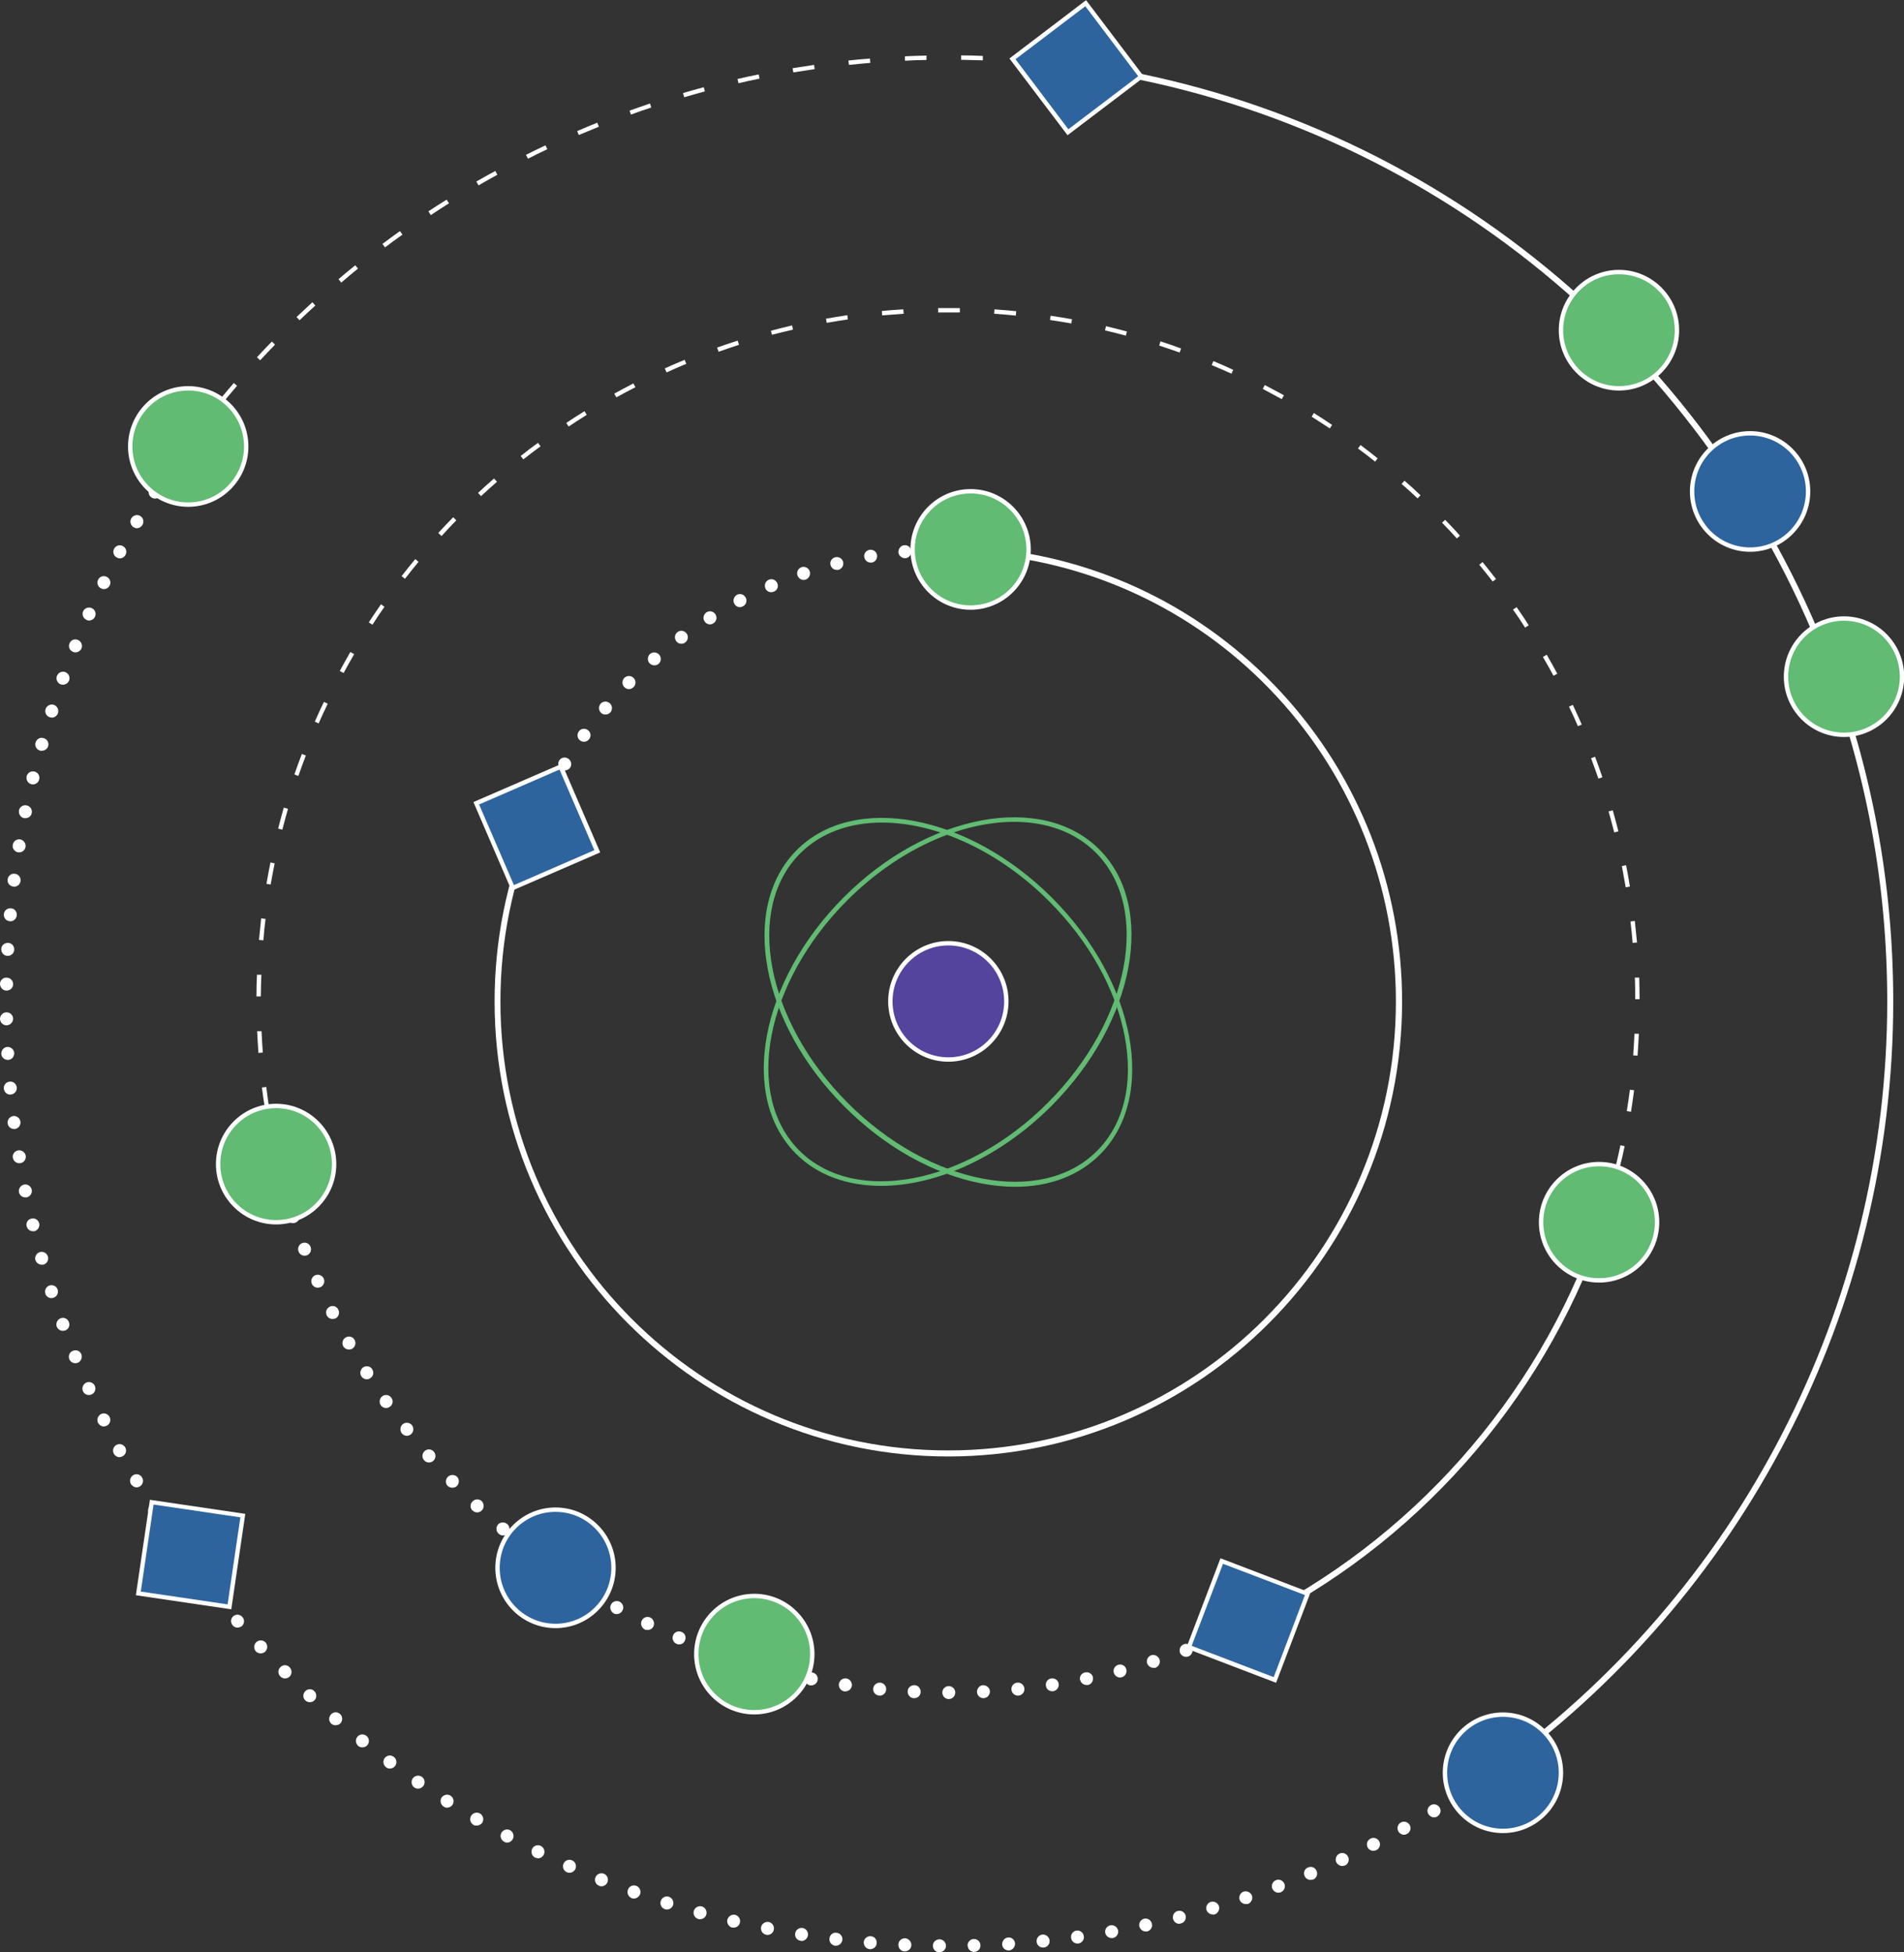 <svg width="276" height="283" viewBox="0 0 276 283" fill="none" xmlns="http://www.w3.org/2000/svg">
<rect x="0" y="0" width="276" height="283" fill="#333333" stroke="none"/>
<g clip-path="url(#clip0_3956_5593)">
<path d="M135.224 282.046C135.224 281.516 135.674 281.118 136.176 281.118H136.202C136.705 281.118 137.128 281.542 137.128 282.072C137.128 282.576 136.678 283 136.176 283C135.647 283 135.224 282.576 135.224 282.046ZM140.247 282.046C140.247 281.516 140.644 281.092 141.172 281.065C141.675 281.065 142.124 281.463 142.124 281.993C142.151 282.496 141.728 282.947 141.225 282.947C140.697 282.947 140.3 282.549 140.274 282.046H140.247ZM131.126 282.867C130.598 282.867 130.201 282.39 130.228 281.887C130.228 281.357 130.677 280.959 131.206 280.959C131.708 281.012 132.131 281.436 132.105 281.966C132.105 282.47 131.655 282.867 131.153 282.867H131.126ZM145.27 281.86C145.27 281.33 145.64 280.88 146.143 280.853C146.671 280.8 147.094 281.198 147.147 281.728C147.147 282.231 146.777 282.682 146.275 282.735H146.195C145.693 282.735 145.297 282.337 145.27 281.86ZM126.077 282.549C125.548 282.496 125.178 282.046 125.205 281.516C125.257 281.012 125.707 280.615 126.236 280.668C126.738 280.694 127.134 281.145 127.082 281.675C127.082 282.152 126.632 282.549 126.156 282.549H126.077ZM150.267 281.463C150.214 280.959 150.584 280.482 151.113 280.429C151.615 280.376 152.091 280.774 152.144 281.277C152.197 281.807 151.826 282.258 151.298 282.311H151.192C150.716 282.311 150.32 281.966 150.267 281.463ZM121.054 282.046C120.525 281.966 120.182 281.516 120.234 280.986C120.287 280.456 120.763 280.085 121.266 280.164C121.794 280.217 122.164 280.694 122.111 281.198C122.032 281.701 121.636 282.046 121.16 282.046H121.054ZM155.263 280.906C155.184 280.403 155.528 279.926 156.056 279.846C156.585 279.793 157.034 280.138 157.114 280.668C157.193 281.171 156.823 281.648 156.321 281.728H156.188C155.713 281.728 155.316 281.383 155.263 280.906ZM116.057 281.33C115.529 281.251 115.185 280.774 115.264 280.27C115.344 279.74 115.82 279.396 116.348 279.475C116.851 279.555 117.194 280.032 117.115 280.562C117.036 281.012 116.639 281.357 116.19 281.357C116.19 281.357 116.11 281.357 116.057 281.33ZM160.207 280.164C160.128 279.661 160.471 279.184 160.974 279.078C161.476 278.998 161.978 279.343 162.084 279.846C162.163 280.35 161.82 280.853 161.291 280.933C161.291 280.933 161.211 280.933 161.132 280.933C160.683 280.933 160.286 280.615 160.207 280.138V280.164ZM111.087 280.456C110.559 280.376 110.241 279.873 110.321 279.369C110.426 278.839 110.929 278.521 111.431 278.6C111.933 278.707 112.277 279.21 112.171 279.714C112.092 280.164 111.695 280.482 111.272 280.482C111.272 280.482 111.14 280.482 111.087 280.456ZM165.151 279.237C165.045 278.733 165.362 278.256 165.864 278.123C166.367 278.017 166.869 278.335 166.975 278.866C167.107 279.369 166.763 279.873 166.261 279.979C166.261 279.979 166.129 279.979 166.076 279.979C165.626 279.979 165.256 279.661 165.151 279.21V279.237ZM106.144 279.422C105.641 279.29 105.324 278.786 105.43 278.282C105.562 277.779 106.064 277.461 106.567 277.567C107.069 277.699 107.386 278.203 107.254 278.707C107.175 279.131 106.778 279.422 106.355 279.422H106.144ZM170.041 278.15C169.909 277.646 170.226 277.116 170.729 277.01C171.231 276.878 171.733 277.169 171.866 277.673C171.998 278.176 171.68 278.706 171.178 278.812C171.178 278.812 171.02 278.866 170.94 278.866C170.517 278.866 170.147 278.574 170.041 278.15ZM101.226 278.176C100.724 278.017 100.433 277.514 100.566 277.01C100.724 276.507 101.226 276.215 101.729 276.348C102.231 276.48 102.522 277.01 102.39 277.514C102.284 277.911 101.914 278.203 101.491 278.203C101.491 278.203 101.332 278.203 101.226 278.203V278.176ZM174.879 276.851C174.747 276.348 175.038 275.844 175.514 275.685C176.043 275.553 176.545 275.844 176.703 276.321C176.836 276.825 176.545 277.355 176.069 277.514C176.069 277.514 175.884 277.514 175.805 277.514C175.382 277.514 175.011 277.249 174.879 276.825V276.851ZM96.388 276.745C95.886 276.586 95.622 276.056 95.78 275.579C95.913 275.076 96.468 274.784 96.944 274.943C97.446 275.102 97.71 275.632 97.578 276.136C97.446 276.533 97.076 276.798 96.679 276.798C96.679 276.798 96.494 276.798 96.388 276.745ZM179.691 275.394C179.532 274.89 179.797 274.36 180.272 274.201C180.775 274.042 181.303 274.307 181.488 274.811C181.647 275.288 181.356 275.818 180.88 276.003C180.88 276.003 180.669 276.003 180.59 276.003C180.193 276.003 179.823 275.765 179.691 275.367V275.394ZM91.577 275.155C91.101 274.97 90.837 274.44 91.022 273.936C91.18 273.432 91.709 273.194 92.212 273.353C92.714 273.538 92.952 274.068 92.793 274.572C92.635 274.943 92.291 275.208 91.894 275.208C91.894 275.208 91.683 275.208 91.577 275.155ZM184.423 273.75C184.238 273.273 184.502 272.717 184.978 272.531C185.48 272.346 186.009 272.611 186.194 273.088C186.379 273.591 186.115 274.121 185.639 274.307C185.639 274.307 185.428 274.36 185.322 274.36C184.925 274.36 184.582 274.121 184.423 273.75ZM86.845 273.353C86.343 273.167 86.131 272.611 86.316 272.134C86.501 271.657 87.056 271.418 87.532 271.604C88.008 271.789 88.246 272.346 88.061 272.823C87.929 273.194 87.559 273.432 87.189 273.432C87.189 273.432 86.951 273.432 86.845 273.353ZM189.102 271.922C188.917 271.445 189.102 270.888 189.605 270.703C190.107 270.491 190.662 270.703 190.847 271.206C191.059 271.683 190.847 272.24 190.345 272.452C190.345 272.452 190.107 272.505 189.975 272.505C189.605 272.505 189.261 272.293 189.102 271.922ZM82.165 271.392C81.69 271.18 81.478 270.623 81.69 270.146C81.901 269.669 82.456 269.457 82.932 269.669C83.408 269.881 83.62 270.438 83.408 270.915C83.249 271.259 82.906 271.471 82.536 271.471C82.536 271.471 82.298 271.471 82.165 271.392ZM193.702 269.934C193.491 269.483 193.702 268.9 194.178 268.688C194.654 268.476 195.209 268.688 195.421 269.165C195.632 269.616 195.447 270.199 194.971 270.411C194.971 270.411 194.707 270.491 194.575 270.491C194.231 270.491 193.887 270.279 193.702 269.934ZM77.566 269.271C77.116 269.059 76.905 268.476 77.142 267.999C77.354 267.549 77.936 267.337 78.385 267.575C78.861 267.814 79.046 268.37 78.835 268.821C78.676 269.165 78.332 269.377 77.989 269.377C77.989 269.377 77.698 269.324 77.566 269.271ZM198.249 267.787C198.011 267.31 198.197 266.754 198.672 266.515C199.122 266.277 199.703 266.462 199.941 266.939C200.179 267.39 199.968 267.973 199.518 268.185C199.518 268.185 199.228 268.291 199.095 268.291C198.752 268.291 198.408 268.105 198.249 267.787ZM73.071 266.966C72.595 266.727 72.437 266.144 72.675 265.693C72.913 265.243 73.494 265.057 73.944 265.296C74.393 265.561 74.578 266.118 74.34 266.568C74.155 266.913 73.838 267.098 73.494 267.098C73.336 267.098 73.203 267.045 73.071 266.966ZM202.691 265.455C202.453 265.004 202.611 264.421 203.061 264.183C203.51 263.918 204.092 264.103 204.356 264.554C204.594 265.004 204.436 265.561 203.986 265.826C203.828 265.906 203.669 265.959 203.537 265.959C203.193 265.959 202.876 265.773 202.691 265.455ZM68.63 264.527C68.18 264.262 68.022 263.679 68.286 263.229C68.551 262.778 69.132 262.619 69.582 262.884C70.031 263.149 70.19 263.706 69.925 264.183C69.74 264.474 69.423 264.633 69.106 264.633C68.947 264.633 68.788 264.633 68.63 264.527ZM207.053 262.964C206.788 262.54 206.947 261.957 207.37 261.692C207.82 261.4 208.401 261.559 208.692 262.01C208.956 262.46 208.798 263.017 208.348 263.308C208.216 263.388 208.031 263.441 207.872 263.441C207.555 263.441 207.238 263.255 207.053 262.964ZM64.321 261.877C63.871 261.612 63.739 261.029 64.003 260.578C64.294 260.154 64.876 260.022 65.299 260.287C65.748 260.578 65.88 261.135 65.616 261.585C65.431 261.877 65.114 262.036 64.796 262.036C64.638 262.036 64.453 261.983 64.321 261.877ZM211.336 260.34C211.045 259.889 211.177 259.306 211.6 259.015C212.023 258.75 212.631 258.856 212.895 259.28C213.186 259.73 213.054 260.313 212.631 260.605C212.472 260.711 212.287 260.764 212.129 260.764C211.811 260.764 211.521 260.605 211.336 260.34ZM60.091 259.121H60.064C59.641 258.803 59.536 258.22 59.826 257.796C60.117 257.372 60.725 257.266 61.148 257.557C61.571 257.849 61.677 258.432 61.386 258.856C61.201 259.121 60.91 259.28 60.593 259.28C60.434 259.28 60.249 259.227 60.091 259.121ZM215.486 257.531C215.195 257.106 215.301 256.523 215.724 256.205C216.147 255.914 216.729 256.02 217.046 256.444C217.337 256.868 217.231 257.451 216.808 257.743C216.649 257.875 216.464 257.928 216.279 257.928C215.962 257.928 215.671 257.796 215.486 257.531ZM55.967 256.179C55.544 255.861 55.464 255.278 55.755 254.854C56.072 254.43 56.654 254.35 57.077 254.668C57.5 254.96 57.579 255.569 57.288 255.967C57.103 256.232 56.813 256.364 56.522 256.364C56.31 256.364 56.125 256.311 55.967 256.179ZM51.948 253.105C51.552 252.76 51.472 252.177 51.79 251.779C52.107 251.355 52.715 251.302 53.111 251.62C53.535 251.938 53.587 252.548 53.27 252.946C53.085 253.184 52.821 253.29 52.53 253.29C52.318 253.29 52.107 253.237 51.948 253.105ZM48.036 249.871C47.639 249.527 47.613 248.944 47.956 248.546C48.274 248.148 48.882 248.095 49.278 248.44C49.675 248.785 49.701 249.368 49.384 249.765C49.199 249.977 48.934 250.083 48.644 250.083C48.432 250.083 48.221 250.03 48.036 249.871ZM44.282 246.505C43.885 246.161 43.859 245.551 44.229 245.18C44.572 244.783 45.181 244.756 45.551 245.127C45.921 245.472 45.947 246.081 45.603 246.452C45.418 246.664 45.154 246.744 44.916 246.744C44.678 246.744 44.44 246.664 44.282 246.505ZM40.633 243.007C40.263 242.636 40.263 242.026 40.633 241.682C41.003 241.284 41.611 241.284 41.982 241.682C42.352 242.053 42.352 242.662 41.982 243.033C41.797 243.219 41.559 243.298 41.321 243.298C41.083 243.298 40.845 243.219 40.66 243.033L40.633 243.007ZM37.091 239.376C36.747 239.005 36.774 238.395 37.144 238.051C37.514 237.68 38.122 237.706 38.492 238.077C38.836 238.475 38.809 239.058 38.439 239.429C38.254 239.588 38.016 239.667 37.805 239.667C37.54 239.667 37.276 239.588 37.091 239.376ZM33.733 235.612C33.39 235.215 33.416 234.632 33.813 234.287C34.209 233.943 34.791 233.996 35.135 234.393C35.478 234.764 35.452 235.374 35.055 235.719C34.87 235.851 34.659 235.931 34.421 235.931C34.156 235.931 33.892 235.825 33.733 235.612ZM30.482 231.743C30.164 231.319 30.217 230.736 30.614 230.418C31.01 230.1 31.618 230.153 31.936 230.55C32.253 230.948 32.2 231.558 31.803 231.876C31.618 232.008 31.407 232.088 31.195 232.088C30.931 232.088 30.667 231.982 30.482 231.743ZM27.362 227.741C27.071 227.344 27.151 226.734 27.574 226.416C27.97 226.124 28.578 226.204 28.895 226.601C29.186 227.025 29.107 227.635 28.684 227.927C28.525 228.059 28.314 228.112 28.129 228.112C27.838 228.112 27.574 227.98 27.362 227.741ZM24.428 223.633C24.137 223.209 24.242 222.626 24.666 222.334C25.088 222.043 25.67 222.149 25.961 222.573C26.252 222.997 26.146 223.58 25.697 223.872C25.538 224.004 25.353 224.057 25.168 224.057C24.877 224.057 24.586 223.898 24.401 223.633H24.428ZM21.625 219.446C21.334 218.995 21.467 218.412 21.916 218.147C22.339 217.855 22.921 217.988 23.212 218.412C23.476 218.863 23.37 219.446 22.921 219.711C22.762 219.817 22.603 219.87 22.418 219.87C22.101 219.87 21.81 219.711 21.625 219.446ZM18.982 215.126C18.717 214.675 18.876 214.092 19.325 213.827C19.775 213.562 20.33 213.721 20.594 214.171C20.859 214.622 20.726 215.179 20.277 215.47C20.118 215.55 19.96 215.603 19.801 215.603C19.484 215.603 19.167 215.417 18.982 215.126ZM16.497 210.726C16.259 210.276 16.417 209.692 16.867 209.454C17.343 209.189 17.898 209.374 18.162 209.825C18.4 210.276 18.241 210.859 17.765 211.097C17.765 211.097 17.475 211.23 17.316 211.23C16.999 211.23 16.682 211.044 16.497 210.726ZM14.197 206.247C13.985 205.77 14.197 205.213 14.646 204.975C15.095 204.736 15.677 204.975 15.889 205.399C16.126 205.876 15.941 206.433 15.466 206.671C15.466 206.671 15.201 206.777 15.043 206.777C14.699 206.777 14.382 206.565 14.223 206.247H14.197ZM12.029 201.662C11.817 201.211 12.029 200.655 12.505 200.416C12.98 200.204 13.536 200.416 13.747 200.893C13.959 201.37 13.747 201.927 13.271 202.139C13.139 202.192 13.007 202.219 12.901 202.219C12.531 202.219 12.187 202.033 12.029 201.662ZM10.046 197.024C9.861 196.547 10.072 195.99 10.575 195.805C11.051 195.619 11.606 195.805 11.791 196.308C11.976 196.812 11.738 197.342 11.262 197.554C11.262 197.554 11.024 197.607 10.918 197.607C10.548 197.607 10.205 197.395 10.046 197.024ZM8.222 192.306C8.063 191.803 8.301 191.273 8.803 191.087C9.279 190.902 9.834 191.167 9.993 191.67C10.178 192.147 9.94 192.704 9.438 192.863C9.438 192.863 9.226 192.916 9.121 192.916C8.724 192.916 8.38 192.677 8.222 192.306ZM6.583 187.509C6.424 187.032 6.689 186.502 7.164 186.343C7.667 186.184 8.195 186.449 8.354 186.926C8.513 187.43 8.248 187.96 7.746 188.119C7.746 188.119 7.561 188.172 7.455 188.172C7.059 188.172 6.689 187.907 6.556 187.509H6.583ZM5.129 182.659C4.997 182.156 5.287 181.652 5.79 181.493C6.292 181.361 6.794 181.652 6.953 182.156C7.085 182.659 6.794 183.189 6.292 183.322C6.292 183.322 6.133 183.322 6.028 183.322C5.631 183.322 5.261 183.057 5.129 182.633V182.659ZM3.86 177.756C3.728 177.253 4.045 176.749 4.547 176.643C5.049 176.511 5.552 176.829 5.684 177.332C5.79 177.836 5.499 178.339 4.997 178.472C4.997 178.472 4.838 178.472 4.759 178.472C4.336 178.472 3.966 178.18 3.86 177.73V177.756ZM2.749 172.827C2.644 172.323 2.987 171.82 3.49 171.714C3.992 171.608 4.494 171.952 4.6 172.456C4.706 172.959 4.362 173.463 3.86 173.569H3.675C3.225 173.569 2.855 173.277 2.749 172.827ZM1.851 167.844C1.771 167.341 2.115 166.837 2.644 166.757C3.146 166.678 3.622 167.022 3.728 167.526C3.807 168.056 3.463 168.533 2.934 168.613C2.934 168.613 2.829 168.613 2.776 168.613C2.326 168.613 1.93 168.268 1.877 167.818L1.851 167.844ZM1.11 162.835C1.031 162.331 1.401 161.854 1.93 161.775C2.432 161.722 2.908 162.093 2.961 162.596C3.04 163.1 2.67 163.577 2.168 163.657H2.036C1.56 163.657 1.163 163.312 1.11 162.835ZM0.555 157.799C0.502 157.296 0.899 156.819 1.401 156.792C1.93 156.739 2.379 157.11 2.432 157.64C2.485 158.144 2.089 158.621 1.586 158.648C1.586 158.648 1.507 158.674 1.48 158.674C1.005 158.674 0.608 158.303 0.555 157.799ZM0.185 152.764C0.185 152.234 0.555 151.783 1.084 151.757C1.586 151.757 2.036 152.128 2.062 152.658C2.062 153.188 1.692 153.612 1.19 153.638H1.137C0.634 153.638 0.211 153.267 0.185 152.764ZM0 147.702C0 147.172 0.423 146.748 0.925 146.748C1.454 146.721 1.877 147.145 1.903 147.649C1.903 148.179 1.48 148.603 0.952 148.629C0.423 148.629 0.026 148.205 0 147.702ZM0.925 143.594C0.423 143.594 0 143.143 0 142.613C0 142.11 0.449 141.686 0.952 141.712C1.48 141.712 1.903 142.136 1.903 142.666C1.903 143.17 1.48 143.594 0.952 143.594H0.925ZM1.084 138.558C0.555 138.558 0.159 138.081 0.185 137.551C0.185 137.047 0.661 136.65 1.19 136.676C1.692 136.703 2.089 137.127 2.062 137.657C2.062 138.161 1.613 138.558 1.137 138.558H1.084ZM1.401 133.523C0.899 133.523 0.502 133.019 0.555 132.515C0.608 131.985 1.057 131.614 1.586 131.667C2.089 131.667 2.485 132.171 2.432 132.674C2.379 133.178 1.983 133.549 1.507 133.549C1.507 133.549 1.428 133.549 1.401 133.549V133.523ZM1.93 128.513C1.401 128.46 1.031 127.983 1.11 127.48C1.163 126.95 1.639 126.579 2.168 126.658C2.67 126.711 3.04 127.188 2.987 127.718C2.908 128.195 2.511 128.54 2.036 128.54C2.036 128.54 1.956 128.54 1.93 128.513ZM2.617 123.557C2.115 123.451 1.745 122.974 1.851 122.471C1.93 121.941 2.406 121.596 2.934 121.676C3.437 121.782 3.78 122.259 3.701 122.762C3.622 123.239 3.225 123.557 2.776 123.557H2.617ZM3.49 118.601C2.987 118.495 2.67 117.992 2.749 117.462C2.855 116.958 3.357 116.64 3.86 116.746C4.389 116.852 4.706 117.356 4.6 117.859C4.521 118.31 4.124 118.601 3.675 118.601H3.49ZM4.547 113.672C4.045 113.566 3.754 113.036 3.86 112.532C3.992 112.029 4.494 111.711 4.997 111.843C5.499 111.949 5.816 112.479 5.684 112.983C5.578 113.407 5.208 113.698 4.785 113.698C4.785 113.698 4.626 113.698 4.547 113.698V113.672ZM5.79 108.795C5.287 108.663 4.997 108.133 5.155 107.629C5.314 107.125 5.816 106.834 6.318 106.993C6.821 107.125 7.138 107.656 6.979 108.159C6.874 108.557 6.477 108.822 6.08 108.822C6.08 108.822 5.895 108.822 5.816 108.822L5.79 108.795ZM7.217 103.972C6.715 103.813 6.451 103.283 6.609 102.779C6.768 102.302 7.297 102.01 7.799 102.169C8.275 102.328 8.566 102.859 8.407 103.362C8.275 103.76 7.905 104.025 7.508 104.025C7.508 104.025 7.323 103.998 7.217 103.972ZM8.803 99.201C8.328 99.016 8.063 98.486 8.248 97.982C8.433 97.505 8.962 97.24 9.464 97.425C9.94 97.611 10.205 98.141 10.02 98.644C9.861 99.016 9.517 99.254 9.121 99.254C9.121 99.254 8.909 99.254 8.803 99.201ZM10.575 94.484C10.099 94.298 9.861 93.741 10.072 93.264C10.258 92.787 10.813 92.549 11.289 92.761C11.764 92.946 12.002 93.503 11.817 93.98C11.659 94.351 11.315 94.563 10.945 94.563C10.813 94.563 10.707 94.563 10.575 94.484ZM12.531 89.846C12.055 89.633 11.844 89.077 12.055 88.6C12.267 88.149 12.822 87.937 13.298 88.149C13.774 88.361 13.985 88.918 13.774 89.395C13.615 89.74 13.271 89.951 12.901 89.951C12.901 89.951 12.663 89.951 12.531 89.846ZM14.646 85.287C14.17 85.075 13.985 84.492 14.223 84.041C14.434 83.564 15.016 83.379 15.466 83.617C15.941 83.829 16.126 84.412 15.915 84.863H15.889C15.73 85.207 15.413 85.393 15.043 85.393C15.043 85.393 14.778 85.393 14.646 85.287ZM16.919 80.808C16.47 80.569 16.285 79.986 16.549 79.536C16.787 79.085 17.369 78.9 17.818 79.165C18.268 79.403 18.453 79.986 18.189 80.437C18.03 80.755 17.713 80.94 17.369 80.94C17.21 80.94 17.052 80.887 16.919 80.808ZM19.378 76.435C18.929 76.17 18.77 75.587 19.035 75.136C19.299 74.686 19.881 74.527 20.33 74.792C20.779 75.057 20.912 75.64 20.647 76.09C20.488 76.382 20.171 76.567 19.854 76.567C19.669 76.567 19.51 76.514 19.378 76.435ZM21.969 72.115C21.546 71.85 21.414 71.267 21.678 70.816C21.969 70.366 22.551 70.26 22.974 70.525C23.423 70.816 23.555 71.399 23.264 71.823C23.079 72.115 22.788 72.274 22.471 72.274C22.313 72.274 22.128 72.221 21.969 72.115ZM24.718 67.927C24.295 67.609 24.19 67.026 24.48 66.602C24.798 66.178 25.379 66.072 25.802 66.364C26.225 66.655 26.331 67.265 26.04 67.689C25.855 67.954 25.564 68.086 25.274 68.086C25.062 68.086 24.877 68.033 24.718 67.927Z" fill="white"/>
<path d="M216.518 257.345L216.016 256.629C252.049 231.054 273.569 189.391 273.569 145.184C273.569 128.275 270.528 111.79 264.527 96.18L265.347 95.862C271.374 111.578 274.441 128.195 274.441 145.184C274.441 189.683 252.789 231.611 216.491 257.345H216.518Z" fill="white"/>
<path d="M264.526 96.153C246.655 49.64 205.044 16.617 155.871 9.965L155.977 9.091C205.44 15.796 247.342 49.031 265.319 95.835L264.5 96.153H264.526Z" fill="white"/>
<path d="M27.334 64.773L26.832 64.403C27.44 63.554 28.075 62.706 28.709 61.885L29.211 62.256C28.577 63.077 27.969 63.925 27.334 64.773ZM32.331 58.333L31.855 57.936C32.516 57.114 33.203 56.319 33.891 55.524L34.367 55.922C33.679 56.717 33.018 57.512 32.357 58.307L32.331 58.333ZM37.697 52.211L37.248 51.787C37.962 51.018 38.676 50.25 39.416 49.508L39.865 49.958C39.152 50.7 38.411 51.469 37.697 52.238V52.211ZM43.408 46.407L42.985 45.956C43.752 45.241 44.518 44.525 45.285 43.81L45.708 44.287C44.941 45.002 44.175 45.691 43.408 46.433V46.407ZM49.462 40.947L49.065 40.47C49.858 39.781 50.678 39.119 51.498 38.456L51.894 38.933C51.075 39.596 50.282 40.258 49.488 40.947H49.462ZM55.807 35.859L55.437 35.355C56.283 34.719 57.129 34.109 57.975 33.5L58.345 34.004C57.499 34.613 56.653 35.223 55.807 35.859ZM62.442 31.168L62.099 30.638C62.971 30.055 63.843 29.498 64.742 28.941L65.086 29.471C64.214 30.028 63.315 30.585 62.469 31.168H62.442ZM69.369 26.874L69.052 26.318C69.95 25.788 70.876 25.284 71.801 24.78L72.092 25.337C71.166 25.84 70.268 26.344 69.369 26.874ZM76.533 23.005L76.242 22.448C77.168 21.971 78.119 21.52 79.071 21.07L79.335 21.627C78.384 22.077 77.459 22.528 76.533 23.005ZM83.909 19.586L83.671 19.003C84.623 18.579 85.601 18.181 86.579 17.784L86.817 18.367C85.839 18.764 84.887 19.162 83.936 19.559L83.909 19.586ZM91.47 16.617L91.258 16.034C92.237 15.69 93.241 15.345 94.219 15.001L94.404 15.584C93.426 15.902 92.422 16.246 91.444 16.617H91.47ZM99.189 14.1L99.004 13.49C100.009 13.198 101.014 12.907 102.018 12.642L102.177 13.252C101.172 13.517 100.168 13.808 99.163 14.1H99.189ZM107.041 12.059L106.909 11.449C107.914 11.211 108.945 10.999 109.976 10.787L110.108 11.396C109.077 11.608 108.072 11.82 107.068 12.059H107.041ZM114.999 10.495L114.893 9.886C115.924 9.727 116.955 9.568 118.012 9.409L118.092 10.018C117.061 10.177 116.03 10.336 114.999 10.495ZM155.923 9.886L155.526 9.833L155.606 9.223L155.976 9.276L155.896 9.912L155.923 9.886ZM123.062 9.409L122.983 8.773C124.014 8.666 125.071 8.56 126.102 8.481L126.155 9.117C125.124 9.197 124.067 9.303 123.035 9.409H123.062ZM150.556 9.276C149.525 9.17 148.494 9.091 147.437 9.011L147.49 8.375C148.547 8.454 149.578 8.534 150.609 8.64L150.556 9.276ZM131.178 8.799V8.163C132.183 8.11 133.24 8.083 134.298 8.057V8.693C133.267 8.693 132.235 8.746 131.178 8.799ZM142.44 8.746C141.409 8.72 140.352 8.693 139.321 8.666V8.03C140.378 8.03 141.435 8.057 142.467 8.11V8.746H142.44Z" fill="white"/>
<path d="M136.597 245.339C136.597 244.836 137.02 244.412 137.523 244.412C138.051 244.412 138.474 244.836 138.474 245.339C138.474 245.869 138.051 246.293 137.523 246.293C137.02 246.293 136.597 245.869 136.597 245.339ZM132.473 246.161C131.971 246.161 131.548 245.71 131.574 245.18C131.574 244.65 132.05 244.252 132.579 244.279C133.081 244.279 133.478 244.756 133.451 245.26C133.451 245.79 133.028 246.161 132.526 246.161H132.473ZM141.62 245.26C141.62 244.756 141.99 244.305 142.493 244.279C143.021 244.279 143.471 244.65 143.497 245.18C143.497 245.684 143.127 246.134 142.598 246.161H142.546C142.043 246.161 141.647 245.763 141.62 245.26ZM126.578 244.756C126.631 244.252 127.08 243.881 127.609 243.908C128.138 243.961 128.508 244.438 128.455 244.942C128.402 245.472 127.952 245.843 127.424 245.79C126.895 245.737 126.525 245.286 126.578 244.756ZM146.617 244.942C146.564 244.411 146.934 243.961 147.463 243.908C147.965 243.855 148.441 244.226 148.494 244.756C148.547 245.26 148.177 245.737 147.648 245.79H147.542C147.066 245.79 146.67 245.419 146.617 244.942ZM122.401 245.18C121.898 245.101 121.528 244.624 121.608 244.093C121.687 243.59 122.163 243.219 122.692 243.298C123.194 243.378 123.538 243.855 123.485 244.385C123.405 244.836 123.009 245.18 122.533 245.18H122.401ZM151.613 244.358C151.534 243.828 151.878 243.378 152.38 243.298C152.909 243.219 153.385 243.563 153.464 244.067C153.543 244.597 153.173 245.074 152.671 245.154H152.512C152.063 245.154 151.666 244.836 151.613 244.358ZM117.404 244.305C116.902 244.199 116.585 243.696 116.69 243.192C116.796 242.689 117.272 242.344 117.801 242.45C118.303 242.556 118.62 243.033 118.515 243.563C118.435 244.014 118.039 244.305 117.589 244.305H117.404ZM156.557 243.537C156.451 243.007 156.769 242.53 157.297 242.424C157.826 242.318 158.328 242.636 158.434 243.139C158.513 243.669 158.196 244.173 157.694 244.252C157.694 244.252 157.562 244.252 157.509 244.252C157.059 244.252 156.663 243.934 156.584 243.51L156.557 243.537ZM112.487 243.166C111.985 243.033 111.667 242.53 111.8 242.026C111.932 241.523 112.434 241.205 112.936 241.337C113.439 241.47 113.756 241.973 113.624 242.477C113.518 242.901 113.121 243.192 112.698 243.192C112.698 243.192 112.54 243.192 112.487 243.192V243.166ZM161.448 242.45C161.316 241.947 161.633 241.443 162.135 241.311C162.638 241.178 163.14 241.47 163.272 242C163.404 242.477 163.087 243.007 162.585 243.139C162.585 243.139 162.426 243.166 162.347 243.166C161.95 243.166 161.554 242.874 161.448 242.45ZM107.596 241.788C107.094 241.629 106.829 241.099 106.988 240.595C107.12 240.118 107.649 239.826 108.151 239.985C108.654 240.145 108.918 240.675 108.786 241.152C108.654 241.576 108.284 241.841 107.887 241.841C107.887 241.841 107.675 241.814 107.596 241.788ZM166.286 241.125C166.127 240.622 166.418 240.091 166.894 239.932C167.396 239.8 167.925 240.065 168.084 240.569C168.242 241.072 167.951 241.602 167.475 241.761C167.475 241.761 167.29 241.761 167.185 241.761C166.788 241.761 166.418 241.496 166.286 241.099V241.125ZM102.785 240.145C102.309 239.985 102.044 239.429 102.229 238.952C102.415 238.448 102.943 238.21 103.446 238.395C103.921 238.554 104.186 239.111 104.001 239.588C103.869 239.985 103.498 240.224 103.128 240.224C103.128 240.224 102.89 240.224 102.785 240.145ZM171.044 239.561C170.886 239.058 171.124 238.528 171.626 238.342C172.102 238.157 172.631 238.422 172.816 238.899C173.001 239.402 172.736 239.932 172.261 240.118C172.261 240.118 172.049 240.171 171.943 240.171C171.547 240.171 171.203 239.932 171.044 239.561ZM98.079 238.289C97.603 238.104 97.365 237.547 97.577 237.044C97.762 236.567 98.317 236.355 98.819 236.567C99.295 236.752 99.507 237.309 99.295 237.786C99.163 238.157 98.819 238.369 98.449 238.369C98.449 238.369 98.185 238.369 98.079 238.289ZM175.724 237.759C175.539 237.256 175.75 236.726 176.226 236.514C176.702 236.302 177.257 236.514 177.469 237.017C177.654 237.494 177.469 238.051 176.966 238.236C176.966 238.236 176.728 238.316 176.596 238.316C176.226 238.316 175.882 238.104 175.724 237.759ZM93.453 236.196C93.003 235.957 92.792 235.4 93.029 234.923C93.241 234.446 93.796 234.261 94.272 234.473C94.748 234.711 94.933 235.294 94.722 235.745C94.563 236.09 94.219 236.275 93.876 236.275C93.717 236.275 93.585 236.275 93.453 236.196ZM180.324 235.718C180.086 235.241 180.271 234.658 180.747 234.446C181.223 234.208 181.778 234.393 182.016 234.87C182.227 235.347 182.016 235.904 181.593 236.143C181.434 236.196 181.302 236.222 181.17 236.222C180.826 236.222 180.482 236.037 180.324 235.718ZM88.958 233.863C88.509 233.598 88.324 233.015 88.588 232.565C88.826 232.114 89.408 231.955 89.857 232.194C90.306 232.459 90.492 233.015 90.227 233.466C90.069 233.784 89.725 233.969 89.408 233.969C89.249 233.969 89.09 233.969 88.958 233.863ZM84.57 231.292C84.12 231.027 83.988 230.444 84.279 229.994C84.543 229.543 85.125 229.411 85.574 229.676C85.997 229.967 86.129 230.55 85.865 230.974C85.707 231.266 85.389 231.425 85.072 231.425C84.913 231.425 84.728 231.425 84.57 231.292ZM80.34 228.51C79.917 228.218 79.785 227.635 80.102 227.211C80.393 226.787 80.974 226.654 81.397 226.972C81.82 227.264 81.926 227.847 81.635 228.271C81.45 228.536 81.159 228.669 80.869 228.669C80.683 228.669 80.499 228.616 80.34 228.51ZM76.242 225.541C75.819 225.223 75.74 224.614 76.057 224.216C76.374 223.792 76.956 223.713 77.379 224.031C77.802 224.349 77.855 224.932 77.564 225.356C77.379 225.594 77.088 225.727 76.797 225.727C76.612 225.727 76.401 225.674 76.242 225.541ZM72.303 222.334C71.906 222.016 71.854 221.407 72.171 221.009C72.514 220.612 73.096 220.585 73.493 220.903H73.519C73.916 221.248 73.942 221.831 73.625 222.228C73.44 222.467 73.175 222.573 72.911 222.573C72.673 222.573 72.462 222.493 72.303 222.334ZM68.496 218.969C68.126 218.624 68.1 218.014 68.496 217.643C68.84 217.272 69.448 217.246 69.818 217.59C70.188 217.961 70.215 218.544 69.871 218.916C69.686 219.128 69.421 219.234 69.183 219.234C68.946 219.234 68.708 219.154 68.523 218.969H68.496ZM64.901 215.417C64.531 215.02 64.557 214.436 64.927 214.065C65.297 213.721 65.905 213.721 66.249 214.065C66.619 214.436 66.593 215.046 66.223 215.417C66.064 215.576 65.826 215.656 65.588 215.656C65.324 215.656 65.086 215.576 64.901 215.391V215.417ZM61.464 211.654C61.12 211.283 61.173 210.673 61.57 210.329C61.966 209.984 62.548 210.037 62.892 210.435C63.235 210.832 63.182 211.415 62.812 211.76C62.627 211.919 62.389 211.998 62.178 211.998C61.913 211.998 61.649 211.892 61.464 211.654ZM58.239 207.758C57.921 207.36 58.001 206.751 58.397 206.433C58.794 206.115 59.402 206.194 59.719 206.592C60.036 207.016 59.957 207.599 59.56 207.917C59.376 208.049 59.19 208.129 58.979 208.129C58.688 208.129 58.424 207.996 58.239 207.758ZM55.199 203.703C54.908 203.279 55.013 202.696 55.436 202.378C55.859 202.086 56.441 202.192 56.732 202.616C57.049 203.04 56.943 203.623 56.52 203.915C56.335 204.047 56.15 204.1 55.965 204.1C55.674 204.1 55.383 203.968 55.199 203.703ZM52.37 199.489C52.105 199.065 52.237 198.482 52.66 198.19C53.11 197.925 53.692 198.031 53.956 198.482C54.247 198.932 54.115 199.515 53.665 199.78C53.507 199.886 53.348 199.939 53.163 199.939C52.846 199.939 52.555 199.78 52.37 199.489ZM49.752 195.142C49.515 194.692 49.673 194.109 50.123 193.87C50.572 193.605 51.154 193.764 51.392 194.215C51.656 194.665 51.497 195.248 51.048 195.513C50.916 195.593 50.731 195.619 50.572 195.619C50.255 195.619 49.938 195.46 49.752 195.142ZM47.373 190.69C47.135 190.213 47.32 189.656 47.796 189.418C48.246 189.179 48.827 189.365 49.039 189.842C49.277 190.292 49.092 190.875 48.642 191.114C48.642 191.114 48.351 191.193 48.219 191.193C47.876 191.193 47.532 191.008 47.373 190.69ZM45.205 186.105C44.994 185.628 45.205 185.071 45.681 184.859C46.157 184.647 46.712 184.859 46.924 185.336C47.135 185.813 46.924 186.37 46.448 186.582C46.448 186.582 46.184 186.661 46.051 186.661C45.708 186.661 45.364 186.449 45.205 186.105ZM43.276 181.414C43.09 180.937 43.328 180.38 43.804 180.195C44.306 180.009 44.835 180.248 45.02 180.751C45.205 181.228 44.967 181.785 44.492 181.97C44.492 181.97 44.254 182.023 44.148 182.023C43.778 182.023 43.408 181.785 43.276 181.414ZM41.584 176.643C41.425 176.166 41.689 175.609 42.192 175.45C42.667 175.291 43.196 175.556 43.381 176.06C43.54 176.564 43.276 177.094 42.773 177.253C42.773 177.253 42.588 177.306 42.482 177.306C42.086 177.306 41.716 177.041 41.584 176.643ZM40.13 171.793C39.997 171.289 40.288 170.759 40.79 170.627C41.293 170.494 41.821 170.786 41.954 171.289C42.086 171.793 41.795 172.323 41.293 172.456C41.293 172.456 41.134 172.482 41.028 172.482C40.632 172.482 40.235 172.217 40.13 171.793Z" fill="white"/>
<path d="M181.354 235.692L180.984 234.897C204.434 223.448 222.807 202.775 231.399 178.154L232.219 178.445C223.548 203.279 205.015 224.137 181.354 235.665V235.692Z" fill="white"/>
<path d="M232.54 177.094L231.958 176.882C232.275 175.901 232.593 174.894 232.91 173.887L233.518 174.072C233.227 175.079 232.91 176.087 232.566 177.067L232.54 177.094ZM234.813 169.222L234.205 169.063C234.443 168.083 234.681 167.049 234.893 166.015L235.501 166.148C235.289 167.208 235.051 168.242 234.787 169.222H234.813ZM40.001 168.825C39.763 167.791 39.525 166.757 39.313 165.75L39.921 165.618C40.133 166.625 40.371 167.632 40.609 168.666L40.001 168.825ZM236.426 161.165L235.818 161.059C235.976 160.026 236.135 158.992 236.267 157.958L236.875 158.038C236.743 159.072 236.585 160.132 236.426 161.165ZM38.414 160.768C38.256 159.734 38.097 158.701 37.965 157.64L38.599 157.561C38.732 158.594 38.864 159.628 39.022 160.662L38.414 160.768ZM237.378 153.029L236.743 152.976C236.822 151.942 236.875 150.882 236.928 149.848H237.563C237.51 150.935 237.457 151.969 237.378 153.029ZM37.463 152.631C37.383 151.598 37.331 150.538 37.278 149.477H37.912C37.965 150.485 38.018 151.545 38.097 152.578L37.463 152.631ZM237.034 144.839C237.034 143.806 237.034 142.746 236.981 141.712H237.616C237.642 142.746 237.668 143.779 237.668 144.839H237.034ZM37.806 144.442H37.172C37.172 143.382 37.198 142.322 37.251 141.288H37.886C37.833 142.348 37.833 143.408 37.806 144.442ZM236.664 136.703C236.585 135.669 236.479 134.609 236.347 133.576L236.981 133.496C237.087 134.53 237.193 135.59 237.298 136.623L236.664 136.676V136.703ZM38.176 136.305L37.542 136.252C37.648 135.192 37.754 134.159 37.859 133.125L38.494 133.205C38.361 134.238 38.256 135.272 38.176 136.332V136.305ZM235.659 128.619C235.474 127.586 235.289 126.552 235.104 125.545L235.712 125.413C235.924 126.446 236.109 127.48 236.267 128.513L235.659 128.619ZM39.234 128.222L38.626 128.116C38.811 127.056 38.996 126.022 39.208 125.015L39.816 125.148C39.604 126.155 39.419 127.188 39.234 128.222ZM233.994 120.642C233.729 119.635 233.465 118.628 233.174 117.621L233.782 117.462C234.073 118.469 234.337 119.476 234.602 120.51L233.994 120.669V120.642ZM40.926 120.271L40.318 120.112C40.582 119.105 40.847 118.071 41.137 117.064L41.745 117.25C41.455 118.257 41.19 119.264 40.926 120.271ZM231.694 112.85C231.35 111.87 231.006 110.889 230.636 109.908L231.218 109.696C231.588 110.677 231.932 111.658 232.275 112.665L231.694 112.877V112.85ZM43.252 112.479L42.671 112.267C43.014 111.26 43.385 110.279 43.755 109.299L44.336 109.511C43.966 110.491 43.596 111.472 43.252 112.479ZM228.733 105.27C228.336 104.316 227.887 103.362 227.437 102.434L227.993 102.169C228.442 103.124 228.865 104.078 229.288 105.032L228.706 105.27H228.733ZM46.213 104.873L45.632 104.608C46.055 103.654 46.504 102.673 46.953 101.745L47.509 102.01C47.059 102.938 46.61 103.892 46.187 104.873H46.213ZM225.19 97.955C224.688 97.028 224.186 96.127 223.657 95.226L224.212 94.908C224.741 95.809 225.243 96.736 225.745 97.664L225.19 97.955ZM49.809 97.558L49.254 97.266C49.756 96.339 50.258 95.411 50.787 94.51L51.342 94.828C50.813 95.729 50.311 96.63 49.809 97.558ZM221.066 90.959C220.511 90.084 219.929 89.209 219.321 88.361L219.85 88.017C220.458 88.891 221.04 89.74 221.595 90.641L221.066 90.985V90.959ZM53.986 90.561L53.457 90.216C54.038 89.342 54.62 88.467 55.228 87.593L55.73 87.964C55.122 88.812 54.541 89.686 53.986 90.561ZM216.387 84.306C215.752 83.485 215.091 82.663 214.43 81.868L214.906 81.471C215.567 82.292 216.228 83.114 216.863 83.935L216.36 84.306H216.387ZM58.718 83.909L58.216 83.511C58.85 82.69 59.511 81.868 60.198 81.046L60.674 81.444C60.013 82.239 59.352 83.061 58.718 83.882V83.909ZM211.179 78.052C210.491 77.283 209.778 76.514 209.037 75.772L209.487 75.348C210.227 76.117 210.941 76.859 211.628 77.654L211.152 78.078L211.179 78.052ZM63.979 77.681L63.529 77.257C64.243 76.488 64.957 75.719 65.697 74.977L66.147 75.428C65.406 76.17 64.693 76.939 64.005 77.707L63.979 77.681ZM205.495 72.247C204.728 71.532 203.962 70.816 203.168 70.154L203.591 69.677C204.385 70.366 205.178 71.081 205.918 71.797L205.495 72.247ZM69.716 71.903L69.293 71.452C70.059 70.737 70.852 70.021 71.619 69.359L72.042 69.836C71.249 70.525 70.482 71.214 69.716 71.929V71.903ZM199.335 66.92C198.516 66.258 197.696 65.622 196.85 65.012L197.22 64.508C198.066 65.145 198.886 65.781 199.705 66.443L199.309 66.947L199.335 66.92ZM75.875 66.602L75.479 66.099C76.298 65.436 77.144 64.8 77.99 64.191L78.36 64.694C77.514 65.304 76.695 65.94 75.875 66.576V66.602ZM192.752 62.097C191.88 61.514 191.007 60.957 190.135 60.401L190.452 59.87C191.351 60.427 192.224 61.01 193.096 61.593L192.752 62.123V62.097ZM82.432 61.832L82.088 61.302C82.96 60.719 83.833 60.162 84.732 59.605L85.049 60.136C84.177 60.692 83.278 61.249 82.432 61.832ZM185.799 57.856C184.874 57.353 183.949 56.849 183.05 56.372L183.341 55.816C184.266 56.293 185.191 56.796 186.117 57.3L185.799 57.856ZM89.358 57.618L89.041 57.061C89.966 56.558 90.891 56.054 91.817 55.577L92.108 56.134C91.182 56.611 90.257 57.088 89.358 57.591V57.618ZM178.529 54.172C177.578 53.748 176.626 53.324 175.648 52.927L175.886 52.344C176.864 52.741 177.816 53.165 178.767 53.616L178.503 54.199L178.529 54.172ZM96.628 53.987L96.364 53.404C97.316 52.98 98.267 52.556 99.245 52.158L99.483 52.741C98.532 53.139 97.58 53.536 96.628 53.987ZM170.995 51.098C170.017 50.753 169.012 50.409 168.034 50.091L168.219 49.481C169.224 49.799 170.228 50.144 171.206 50.515L170.995 51.098ZM104.163 50.965L103.951 50.382C104.929 50.038 105.934 49.693 106.939 49.375L107.124 49.985C106.119 50.303 105.141 50.647 104.163 50.992V50.965ZM163.222 48.66C162.218 48.395 161.213 48.13 160.182 47.891L160.314 47.282C161.345 47.52 162.35 47.785 163.355 48.05L163.196 48.66H163.222ZM111.909 48.554L111.75 47.944C112.755 47.679 113.786 47.414 114.817 47.175L114.949 47.785C113.944 48.024 112.913 48.262 111.909 48.527V48.554ZM155.291 46.884C154.26 46.699 153.229 46.539 152.198 46.38L152.304 45.771C153.335 45.93 154.366 46.089 155.397 46.274L155.291 46.884ZM119.84 46.804L119.734 46.195C120.765 46.009 121.796 45.85 122.827 45.691L122.906 46.301C121.875 46.46 120.844 46.619 119.813 46.804H119.84ZM147.228 45.744C146.197 45.638 145.166 45.559 144.109 45.479L144.162 44.843C145.219 44.923 146.25 45.002 147.307 45.108L147.255 45.744H147.228ZM127.876 45.718L127.824 45.082C128.855 44.976 129.912 44.896 130.943 44.843L130.996 45.479C129.965 45.559 128.907 45.638 127.876 45.718ZM139.112 45.294C138.081 45.294 137.024 45.294 135.993 45.294V44.658C137.024 44.658 138.081 44.658 139.139 44.658V45.294H139.112Z" fill="white"/>
<path d="M137.47 211.124C101.199 211.124 71.695 181.546 71.695 145.184C71.695 136.279 73.44 127.639 76.85 119.529L77.644 119.873C74.26 127.904 72.541 136.411 72.541 145.184C72.541 181.069 101.648 210.249 137.444 210.249C173.239 210.249 202.346 181.069 202.346 145.184C202.346 128.752 196.213 113.062 185.109 101.003C174.059 89.024 159.042 81.683 142.89 80.331L142.969 79.456C159.36 80.808 174.561 88.255 185.77 100.42C197.032 112.638 203.245 128.54 203.245 145.184C203.245 181.546 173.741 211.124 137.47 211.124Z" fill="white"/>
<path d="M76.877 120.563C76.402 120.351 76.19 119.794 76.375 119.317C76.587 118.84 77.142 118.601 77.618 118.813C78.094 119.025 78.332 119.555 78.12 120.059C77.961 120.404 77.618 120.616 77.248 120.616C77.248 120.616 77.01 120.616 76.877 120.563ZM78.939 115.951C78.49 115.739 78.305 115.156 78.543 114.705C78.781 114.228 79.362 114.043 79.812 114.281C80.288 114.52 80.446 115.103 80.209 115.553C80.05 115.898 79.733 116.084 79.389 116.084C79.23 116.084 79.098 116.031 78.939 115.951ZM81.372 111.552C80.922 111.286 80.79 110.703 81.055 110.253C81.319 109.802 81.9 109.67 82.35 109.961C82.799 110.226 82.931 110.809 82.667 111.26C82.482 111.525 82.165 111.684 81.848 111.684C81.689 111.684 81.53 111.684 81.372 111.552ZM84.095 107.338C83.672 107.046 83.592 106.436 83.91 106.012C84.2 105.615 84.782 105.509 85.205 105.827C85.628 106.118 85.734 106.701 85.416 107.125C85.231 107.391 84.941 107.523 84.65 107.523C84.465 107.523 84.28 107.47 84.095 107.338ZM87.161 103.362C86.765 103.018 86.712 102.434 87.056 102.01C87.399 101.639 87.981 101.586 88.377 101.931C88.774 102.249 88.827 102.858 88.483 103.256C88.298 103.468 88.034 103.574 87.769 103.574C87.558 103.574 87.32 103.495 87.161 103.362ZM90.492 99.599C90.149 99.254 90.149 98.644 90.492 98.273C90.862 97.902 91.471 97.902 91.841 98.273C92.211 98.644 92.211 99.228 91.841 99.599C91.656 99.784 91.418 99.89 91.18 99.89C90.915 99.89 90.677 99.784 90.492 99.599ZM94.141 96.127C93.797 95.729 93.85 95.146 94.22 94.802C94.617 94.457 95.225 94.51 95.568 94.908C95.885 95.305 95.859 95.888 95.463 96.233C95.278 96.392 95.066 96.445 94.855 96.445C94.59 96.445 94.326 96.339 94.141 96.127ZM98.027 92.946C97.71 92.522 97.789 91.939 98.212 91.621C98.635 91.303 99.216 91.409 99.534 91.833C99.825 92.231 99.745 92.84 99.322 93.132C99.164 93.264 98.979 93.317 98.767 93.317C98.476 93.317 98.186 93.185 98.027 92.946ZM102.125 90.058C101.834 89.607 101.992 89.05 102.415 88.759C102.865 88.467 103.446 88.626 103.711 89.05C104.002 89.501 103.843 90.084 103.42 90.349C103.261 90.455 103.076 90.508 102.918 90.508C102.6 90.508 102.31 90.349 102.125 90.058ZM106.434 87.487C106.196 87.036 106.381 86.48 106.83 86.215C107.28 85.976 107.861 86.162 108.099 86.639C108.337 87.089 108.152 87.672 107.703 87.884C107.703 87.884 107.412 88.017 107.28 88.017C106.936 88.017 106.592 87.831 106.434 87.487ZM110.954 85.287C110.743 84.81 110.954 84.253 111.43 84.041C111.906 83.829 112.461 84.041 112.673 84.545C112.884 85.022 112.673 85.579 112.171 85.764C112.171 85.764 111.933 85.844 111.8 85.844C111.43 85.844 111.087 85.632 110.954 85.287ZM115.607 83.432C115.422 82.928 115.687 82.398 116.189 82.213C116.665 82.054 117.22 82.319 117.379 82.822C117.537 83.299 117.273 83.829 116.797 84.015C116.797 84.015 116.585 84.068 116.48 84.068C116.11 84.068 115.74 83.803 115.607 83.432ZM120.392 81.921C120.26 81.418 120.551 80.914 121.053 80.781C121.556 80.649 122.084 80.94 122.217 81.444C122.349 81.948 122.031 82.478 121.529 82.61C121.529 82.61 121.371 82.61 121.291 82.61C120.868 82.61 120.498 82.319 120.392 81.894V81.921ZM125.283 80.781C125.177 80.278 125.521 79.801 126.05 79.695C126.552 79.615 127.054 79.96 127.134 80.463C127.213 80.993 126.869 81.471 126.367 81.55C126.367 81.55 126.261 81.55 126.182 81.55C125.759 81.55 125.363 81.232 125.283 80.755V80.781ZM130.227 80.066C130.227 79.536 130.571 79.059 131.099 79.032C131.602 78.979 132.051 79.35 132.104 79.88C132.157 80.384 131.787 80.861 131.258 80.914H131.179C130.703 80.914 130.28 80.543 130.227 80.066ZM141.145 80.702C140.617 80.702 140.22 80.225 140.246 79.721C140.273 79.191 140.722 78.794 141.251 78.82C141.753 78.847 142.176 79.297 142.15 79.827C142.123 80.331 141.7 80.702 141.198 80.702H141.145ZM135.25 79.695C135.25 79.165 135.646 78.741 136.149 78.741C136.677 78.714 137.1 79.138 137.127 79.668C137.127 80.172 136.73 80.596 136.202 80.622H136.175C135.673 80.622 135.25 80.225 135.25 79.695Z" fill="white"/>
<path d="M80.528 235.692C85.171 235.692 88.935 231.919 88.935 227.264C88.935 222.609 85.171 218.836 80.528 218.836C75.885 218.836 72.121 222.609 72.121 227.264C72.121 231.919 75.885 235.692 80.528 235.692Z" fill="#2E649E"/>
<path d="M80.525 236.01C75.713 236.01 71.801 232.088 71.801 227.264C71.801 222.44 75.713 218.518 80.525 218.518C85.336 218.518 89.249 222.44 89.249 227.264C89.249 232.088 85.336 236.01 80.525 236.01ZM80.525 219.154C76.057 219.154 72.435 222.785 72.435 227.264C72.435 231.743 76.057 235.374 80.525 235.374C84.993 235.374 88.615 231.743 88.615 227.264C88.615 222.785 84.993 219.154 80.525 219.154Z" fill="white"/>
<path d="M140.696 88.096C145.339 88.096 149.103 84.323 149.103 79.668C149.103 75.014 145.339 71.24 140.696 71.24C136.053 71.24 132.289 75.014 132.289 79.668C132.289 84.323 136.053 88.096 140.696 88.096Z" fill="#61BB73"/>
<path d="M140.697 88.388C135.885 88.388 131.973 84.465 131.973 79.642C131.973 74.818 135.885 70.896 140.697 70.896C145.508 70.896 149.421 74.818 149.421 79.642C149.421 84.465 145.508 88.388 140.697 88.388ZM140.697 71.532C136.229 71.532 132.607 75.163 132.607 79.642C132.607 84.121 136.229 87.752 140.697 87.752C145.165 87.752 148.786 84.121 148.786 79.642C148.786 75.163 145.165 71.532 140.697 71.532Z" fill="white"/>
<path d="M137.469 153.612C142.112 153.612 145.876 149.839 145.876 145.184C145.876 140.529 142.112 136.756 137.469 136.756C132.826 136.756 129.062 140.529 129.062 145.184C129.062 149.839 132.826 153.612 137.469 153.612Z" fill="#54449D"/>
<path d="M137.47 153.903C132.659 153.903 128.746 149.981 128.746 145.157C128.746 140.334 132.659 136.411 137.47 136.411C142.282 136.411 146.194 140.334 146.194 145.157C146.194 149.981 142.282 153.903 137.47 153.903ZM137.47 137.048C133.002 137.048 129.381 140.678 129.381 145.157C129.381 149.636 133.002 153.267 137.47 153.267C141.938 153.267 145.56 149.636 145.56 145.157C145.56 140.678 141.938 137.048 137.47 137.048Z" fill="white"/>
<path d="M217.864 265.402C222.507 265.402 226.271 261.629 226.271 256.974C226.271 252.319 222.507 248.546 217.864 248.546C213.221 248.546 209.457 252.319 209.457 256.974C209.457 261.629 213.221 265.402 217.864 265.402Z" fill="#2E649E"/>
<path d="M217.865 265.72C213.053 265.72 209.141 261.798 209.141 256.974C209.141 252.15 213.053 248.228 217.865 248.228C222.676 248.228 226.589 252.15 226.589 256.974C226.589 261.798 222.676 265.72 217.865 265.72ZM217.865 248.864C213.397 248.864 209.775 252.495 209.775 256.974C209.775 261.453 213.397 265.084 217.865 265.084C222.333 265.084 225.954 261.453 225.954 256.974C225.954 252.495 222.333 248.864 217.865 248.864Z" fill="white"/>
<path d="M231.798 185.601C236.441 185.601 240.204 181.828 240.204 177.173C240.204 172.519 236.441 168.745 231.798 168.745C227.155 168.745 223.391 172.519 223.391 177.173C223.391 181.828 227.155 185.601 231.798 185.601Z" fill="#61BB73"/>
<path d="M231.798 185.919C226.987 185.919 223.074 181.997 223.074 177.173C223.074 172.35 226.987 168.427 231.798 168.427C236.61 168.427 240.523 172.35 240.523 177.173C240.523 181.997 236.61 185.919 231.798 185.919ZM231.798 169.063C227.331 169.063 223.709 172.694 223.709 177.173C223.709 181.652 227.331 185.283 231.798 185.283C236.266 185.283 239.888 181.652 239.888 177.173C239.888 172.694 236.266 169.063 231.798 169.063Z" fill="white"/>
<path d="M109.344 248.228C113.987 248.228 117.751 244.455 117.751 239.8C117.751 235.145 113.987 231.372 109.344 231.372C104.701 231.372 100.938 235.145 100.938 239.8C100.938 244.455 104.701 248.228 109.344 248.228Z" fill="#61BB73"/>
<path d="M109.341 248.519C104.53 248.519 100.617 244.597 100.617 239.773C100.617 234.95 104.53 231.027 109.341 231.027C114.153 231.027 118.065 234.95 118.065 239.773C118.065 244.597 114.153 248.519 109.341 248.519ZM109.341 231.664C104.874 231.664 101.252 235.294 101.252 239.773C101.252 244.252 104.874 247.883 109.341 247.883C113.809 247.883 117.431 244.252 117.431 239.773C117.431 235.294 113.809 231.664 109.341 231.664Z" fill="white"/>
<path d="M40.024 177.173C44.667 177.173 48.431 173.4 48.431 168.745C48.431 164.091 44.667 160.317 40.024 160.317C35.381 160.317 31.617 164.091 31.617 168.745C31.617 173.4 35.381 177.173 40.024 177.173Z" fill="#61BB73"/>
<path d="M40.025 177.491C35.213 177.491 31.301 173.569 31.301 168.745C31.301 163.922 35.213 159.999 40.025 159.999C44.836 159.999 48.749 163.922 48.749 168.745C48.749 173.569 44.836 177.491 40.025 177.491ZM40.025 160.635C35.557 160.635 31.935 164.266 31.935 168.745C31.935 173.224 35.557 176.855 40.025 176.855C44.493 176.855 48.115 173.224 48.115 168.745C48.115 164.266 44.493 160.635 40.025 160.635Z" fill="white"/>
<path d="M27.282 73.148C31.925 73.148 35.689 69.375 35.689 64.721C35.689 60.066 31.925 56.293 27.282 56.293C22.639 56.293 18.875 60.066 18.875 64.721C18.875 69.375 22.639 73.148 27.282 73.148Z" fill="#61BB73"/>
<path d="M27.283 73.467C22.471 73.467 18.559 69.544 18.559 64.721C18.559 59.897 22.471 55.974 27.283 55.974C32.094 55.974 36.007 59.897 36.007 64.721C36.007 69.544 32.094 73.467 27.283 73.467ZM27.283 56.611C22.815 56.611 19.193 60.242 19.193 64.721C19.193 69.2 22.815 72.831 27.283 72.831C31.75 72.831 35.372 69.2 35.372 64.721C35.372 60.242 31.75 56.611 27.283 56.611Z" fill="white"/>
<path d="M253.688 79.668C258.331 79.668 262.095 75.895 262.095 71.24C262.095 66.586 258.331 62.812 253.688 62.812C249.045 62.812 245.281 66.586 245.281 71.24C245.281 75.895 249.045 79.668 253.688 79.668Z" fill="#2E649E"/>
<path d="M253.689 79.986C248.877 79.986 244.965 76.064 244.965 71.24C244.965 66.417 248.877 62.494 253.689 62.494C258.5 62.494 262.413 66.417 262.413 71.24C262.413 76.064 258.5 79.986 253.689 79.986ZM253.689 63.13C249.221 63.13 245.599 66.761 245.599 71.24C245.599 75.719 249.221 79.35 253.689 79.35C258.157 79.35 261.779 75.719 261.779 71.24C261.779 66.761 258.157 63.13 253.689 63.13Z" fill="white"/>
<path d="M267.301 106.542C271.944 106.542 275.708 102.769 275.708 98.114C275.708 93.46 271.944 89.686 267.301 89.686C262.658 89.686 258.895 93.46 258.895 98.114C258.895 102.769 262.658 106.542 267.301 106.542Z" fill="#61BB73"/>
<path d="M267.302 106.834C262.491 106.834 258.578 102.911 258.578 98.088C258.578 93.264 262.491 89.342 267.302 89.342C272.114 89.342 276.026 93.264 276.026 98.088C276.026 102.911 272.114 106.834 267.302 106.834ZM267.302 89.978C262.834 89.978 259.213 93.609 259.213 98.088C259.213 102.567 262.834 106.198 267.302 106.198C271.77 106.198 275.392 102.567 275.392 98.088C275.392 93.609 271.77 89.978 267.302 89.978Z" fill="white"/>
<path d="M234.68 56.319C239.323 56.319 243.087 52.546 243.087 47.891C243.087 43.236 239.323 39.463 234.68 39.463C230.037 39.463 226.273 43.236 226.273 47.891C226.273 52.546 230.037 56.319 234.68 56.319Z" fill="#61BB73"/>
<path d="M234.681 56.611C229.87 56.611 225.957 52.688 225.957 47.865C225.957 43.041 229.87 39.119 234.681 39.119C239.493 39.119 243.405 43.041 243.405 47.865C243.405 52.688 239.493 56.611 234.681 56.611ZM234.681 39.755C230.213 39.755 226.592 43.386 226.592 47.865C226.592 52.344 230.213 55.974 234.681 55.974C239.149 55.974 242.771 52.344 242.771 47.865C242.771 43.386 239.149 39.755 234.681 39.755Z" fill="white"/>
<path d="M69.067 116.438L74.371 128.721L86.623 123.403L81.318 111.121L69.067 116.438Z" fill="#2E649E"/>
<path d="M74.181 129.123L74.048 128.832L68.629 116.269L68.92 116.137L81.451 110.703L81.583 110.995L87.002 123.557L86.712 123.69L74.181 129.123ZM69.448 116.614L74.498 128.301L86.156 123.239L81.107 111.552L69.448 116.614Z" fill="white"/>
<path d="M146.76 8.51L154.824 19.176L165.464 11.092L157.4 0.425L146.76 8.51Z" fill="#2E649E"/>
<path d="M154.761 19.612L154.576 19.374L146.328 8.481L146.566 8.295L157.432 0.026L157.617 0.265L165.865 11.158L165.627 11.343L154.735 19.612H154.761ZM147.201 8.587L154.867 18.738L164.992 11.052L157.326 0.901L147.201 8.587Z" fill="white"/>
<path d="M22 217.734L20.047 230.974L33.254 232.932L35.206 219.692L22 217.734Z" fill="#2E649E"/>
<path d="M33.522 233.28L19.695 231.239L21.731 217.405L35.557 219.446L33.522 233.307V233.28ZM20.409 230.709L32.993 232.565L34.844 219.949L22.26 218.094L20.409 230.709Z" fill="white"/>
<path d="M172.34 238.751L184.812 243.526L189.575 231.023L177.103 226.248L172.34 238.751Z" fill="#2E649E"/>
<path d="M185.005 243.934L184.714 243.828L171.945 238.952L172.051 238.66L176.915 225.886L177.206 225.992L189.949 230.868L189.843 231.16L184.979 243.934H185.005ZM172.765 238.581L184.635 243.113L189.156 231.213L177.286 226.681L172.738 238.581H172.765Z" fill="white"/>
<path d="M147.148 172.032C145.588 172.032 143.976 171.873 142.31 171.555C135.331 170.229 128.272 166.28 122.403 160.397C110.269 148.258 107.176 131.588 115.477 123.239C123.778 114.891 140.407 118.018 152.541 130.183C164.676 142.348 167.769 158.992 159.468 167.341C156.374 170.441 152.118 172.032 147.148 172.032ZM127.849 119.237C123.17 119.237 119.019 120.695 115.979 123.716C107.942 131.773 111.035 148.02 122.906 159.893C134.776 171.767 150.955 174.894 159.018 166.837C162.904 162.941 164.332 157.057 163.037 150.246C161.741 143.382 157.855 136.438 152.092 130.66C144.689 123.239 135.595 119.237 127.849 119.237Z" fill="#61BB73"/>
<path d="M127.717 171.899C122.879 171.899 118.517 170.388 115.371 167.235C107.07 158.913 110.163 142.242 122.298 130.077C134.406 117.939 151.035 114.811 159.362 123.133C167.663 131.455 164.57 148.126 152.436 160.291C144.901 167.844 135.648 171.899 127.717 171.899ZM147.016 119.131C139.27 119.131 130.176 123.133 122.774 130.554C110.903 142.454 107.81 158.674 115.847 166.757C123.884 174.814 140.09 171.714 151.933 159.814C163.777 147.914 166.897 131.694 158.86 123.61C155.846 120.589 151.669 119.131 146.99 119.131H147.016Z" fill="#61BB73"/>
</g>
<defs>
<clipPath id="clip0_3956_5593">
<rect width="276" height="283" fill="white"/>
</clipPath>
</defs>
</svg>
